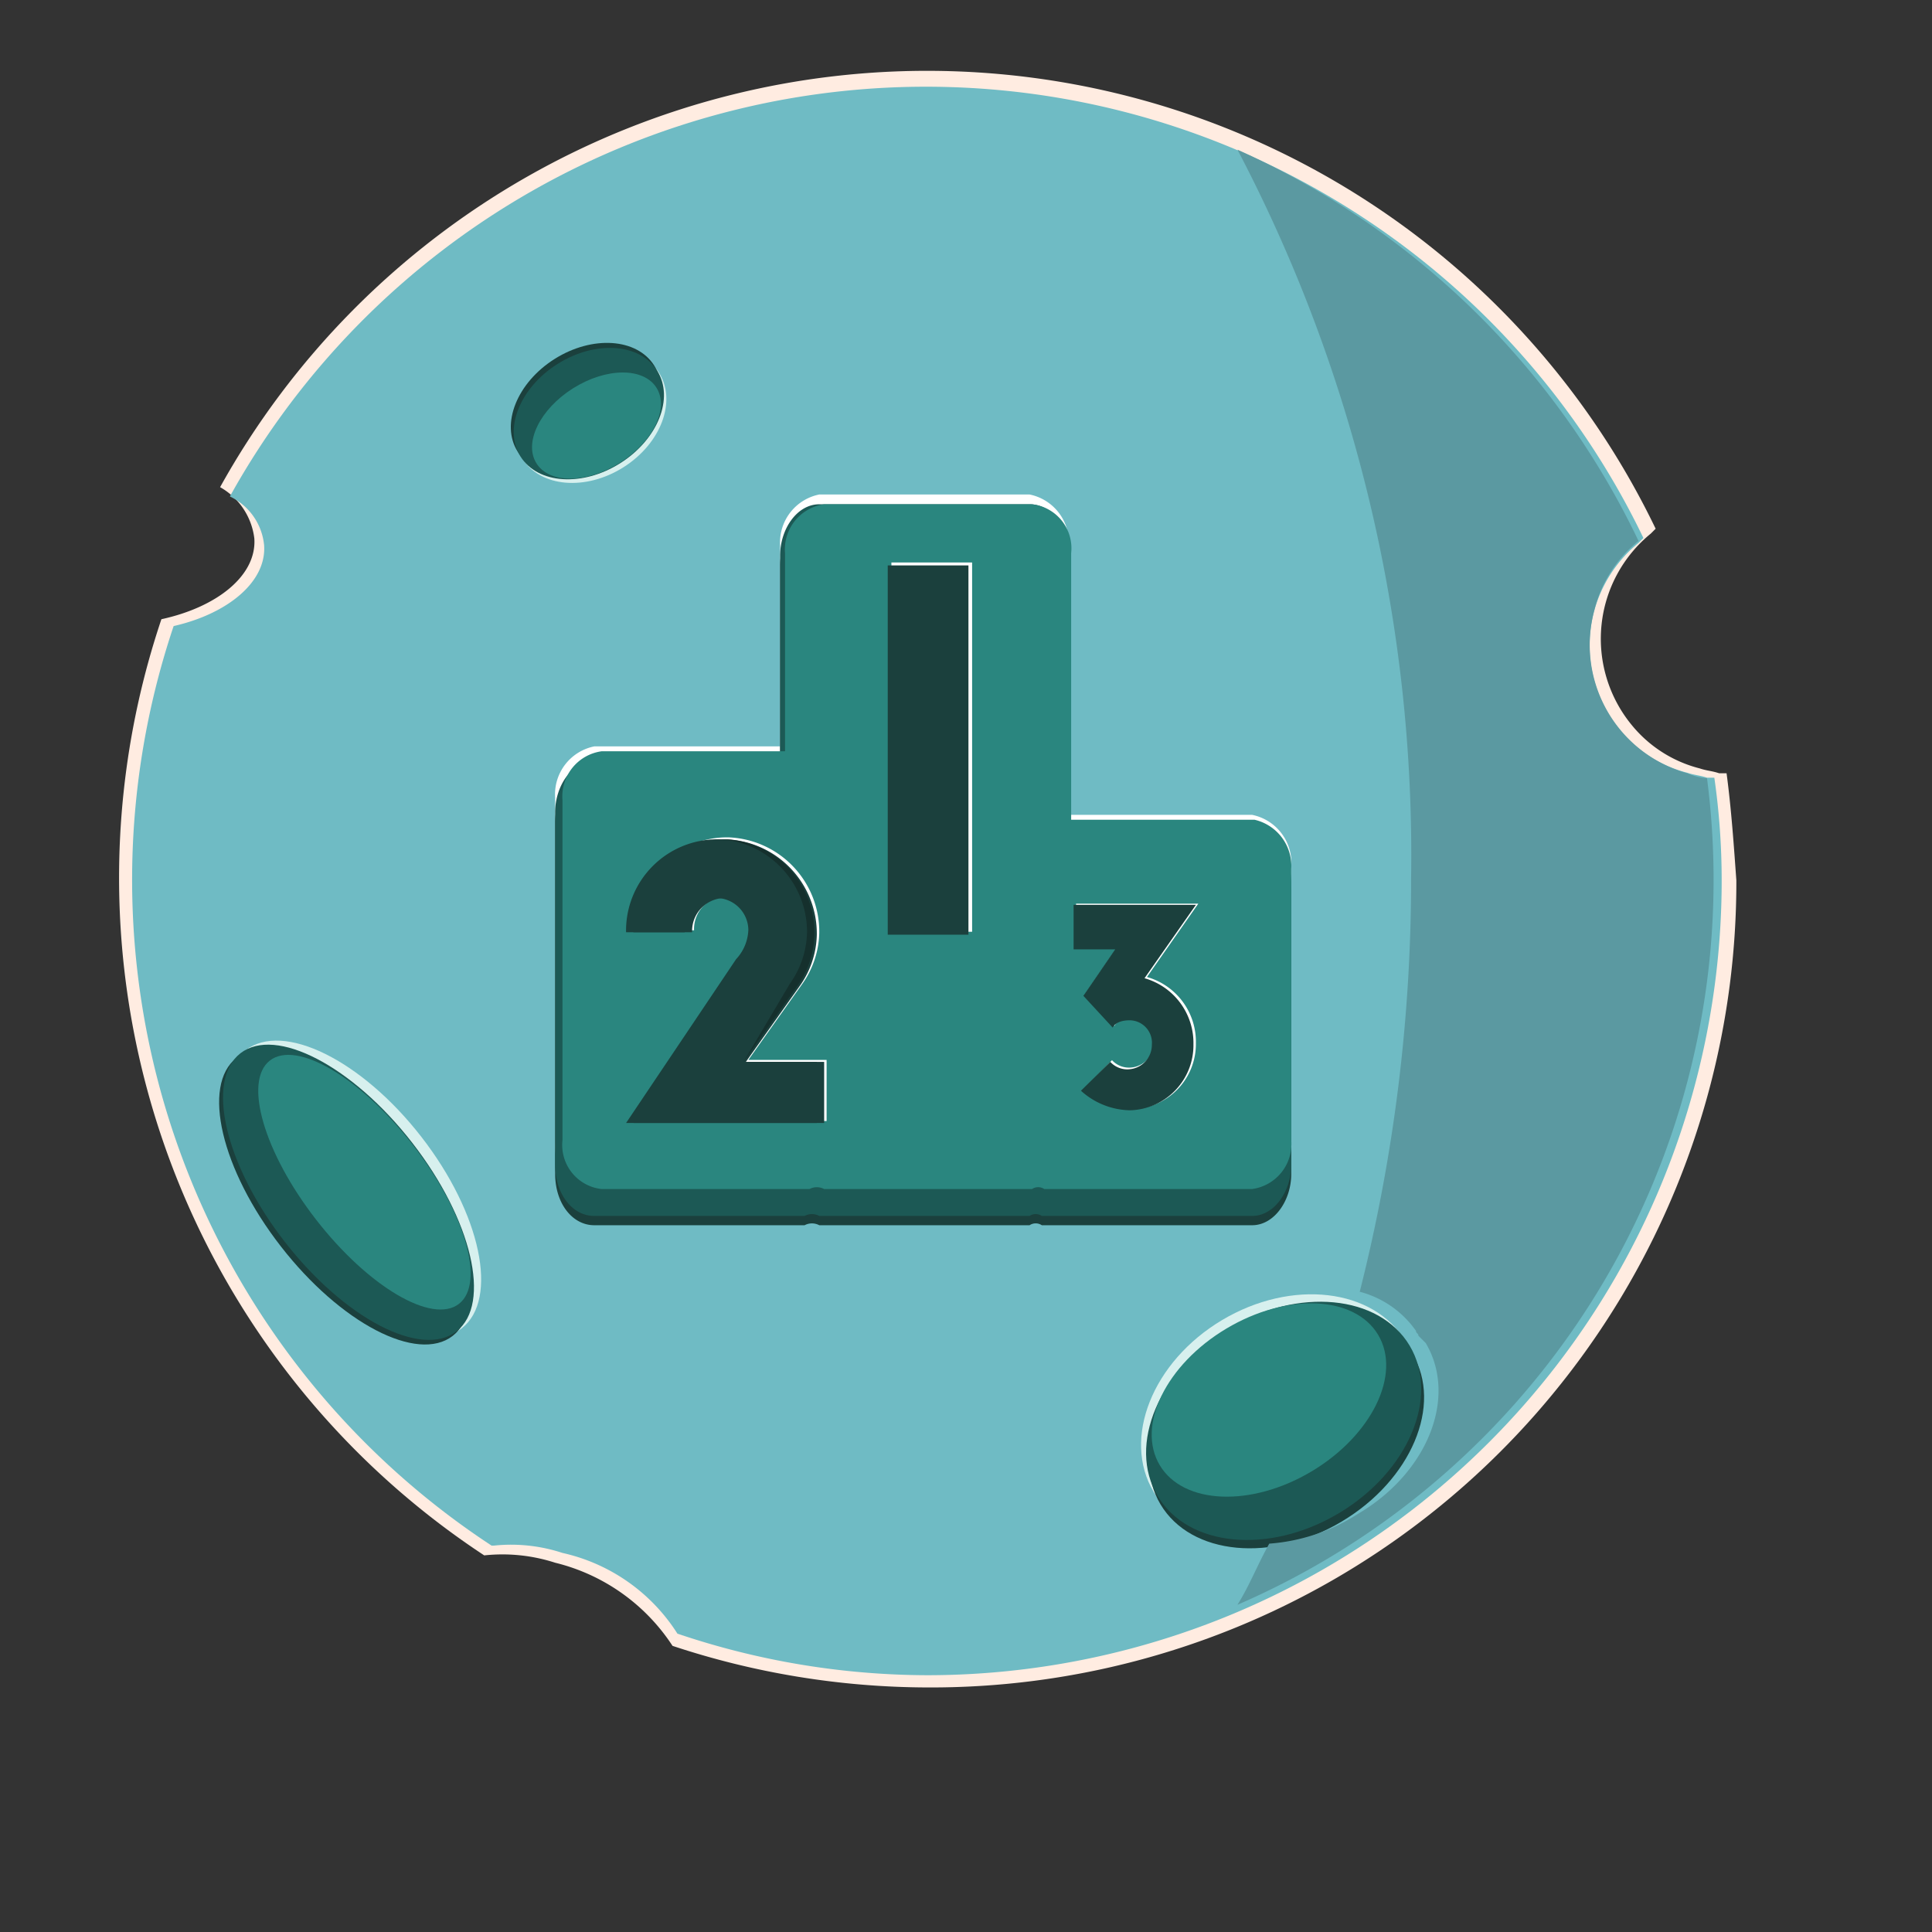 <svg xmlns="http://www.w3.org/2000/svg" viewBox="0 0 79 79" id="leaderboard"><rect x="0" y="0" width="79" height="79" fill="#333333" stroke="none"/><g><g><path fill="#ffece1" d="M71 36a32.93 32.93 0 0 1-33.1 33 33.32 33.32 0 0 1-10.4-1.7 8 8 0 0 0-4.8-3.4 7 7 0 0 0-2.9-.3A33.17 33.17 0 0 1 6.6 25.32c2.3-.5 3.9-1.8 3.8-3.3a2.79 2.79 0 0 0-1.4-2.1 33.06 33.06 0 0 1 58.7 1.7l-.2.2a5.55 5.55 0 0 0-.8 7.8 5.26 5.26 0 0 0 2.8 1.8c.3.1.5.1.8.2h.3c.2 1.5.3 3 .4 4.38z"></path><path fill="#6fbbc4" d="M70.4 36a32.5 32.5 0 0 1-32.5 32.5 32.09 32.09 0 0 1-10.2-1.7 7.5 7.5 0 0 0-4.7-3.3 6.72 6.72 0 0 0-2.8-.3h-.1a32.56 32.56 0 0 1-13-37.6c2.2-.5 3.8-1.8 3.7-3.3a2.47 2.47 0 0 0-1.4-2A32.55 32.55 0 0 1 67.2 22l-.2.2a5.41 5.41 0 0 0-.8 7.6 5.26 5.26 0 0 0 2.8 1.8c.3.1.5.1.8.2h.3a29.66 29.66 0 0 1 .3 4.2z"></path><ellipse cx="52.32" cy="57.93" fill="#d7f0ee" rx="6" ry="4.6" transform="rotate(-30.83 52.323 57.92)"></ellipse><ellipse cx="52.61" cy="58.44" fill="#1b403d" rx="6" ry="4.4" transform="rotate(-30.83 52.607 58.447)"></ellipse><ellipse cx="52.49" cy="58.1" fill="#1c5955" rx="6" ry="4.4" transform="rotate(-30.83 52.488 58.102)"></ellipse><ellipse cx="51.89" cy="57.25" fill="#2a867f" rx="5.2" ry="3.4" transform="rotate(-30.83 51.883 57.253)"></ellipse><path fill="#5b99a1" d="M69.8 31.82a2.35 2.35 0 0 1-.8-.2 5.45 5.45 0 0 1-3.8-6.7 5.26 5.26 0 0 1 1.8-2.8 33.16 33.16 0 0 0-16.4-16 62.07 62.07 0 0 1 7.1 29.8 68.64 68.64 0 0 1-2.1 16.9 4.06 4.06 0 0 1 2.3 1.6c0 .1.1.1.1.2l.1.1.1.1.1.1c1.3 2.2.1 5.3-2.8 7a7.71 7.71 0 0 1-3.6 1.2c-.5.9-.8 1.7-1.3 2.5a32.3 32.3 0 0 0 19.2-33.8z"></path><ellipse cx="24.16" cy="17" fill="#d7f0ee" rx="3.3" ry="2.5" transform="rotate(-32.21 24.15 17.01)"></ellipse><ellipse cx="23.96" cy="16.71" fill="#1b403d" rx="3.3" ry="2.4" transform="rotate(-32.21 23.955 16.71)"></ellipse><ellipse cx="24.08" cy="16.91" fill="#1c5955" rx="3.3" ry="2.4" transform="rotate(-32.21 24.083 16.915)"></ellipse><ellipse cx="24.39" cy="17.4" fill="#2a867f" rx="2.9" ry="1.8" transform="rotate(-32.21 24.393 17.4)"></ellipse><ellipse cx="14.46" cy="48.63" fill="#d7f0ee" rx="3.5" ry="7.2" transform="rotate(-37.86 14.46 48.626)"></ellipse><ellipse cx="14.09" cy="48.94" fill="#1b403d" rx="3.3" ry="7.2" transform="rotate(-37.86 14.092 48.94)"></ellipse><ellipse cx="14.25" cy="48.75" fill="#1c5955" rx="3.3" ry="7.2" transform="rotate(-37.86 14.254 48.751)"></ellipse><ellipse cx="14.9" cy="48.34" fill="#2a867f" rx="2.5" ry="6.3" transform="rotate(-37.86 14.901 48.338)"></ellipse><path fill="#fff" d="M51.2 33.32h-7.5v-11a2 2 0 0 0-1.6-2.1h-8.6a2 2 0 0 0-1.6 2.1v8.2h-7.6a2 2 0 0 0-1.6 2.1v14.1a2 2 0 0 0 1.6 2.1h8.6a.64.64 0 0 1 .6 0h8.6a.45.45 0 0 1 .5 0h8.6a2 2 0 0 0 1.6-2.1v-11.3a2 2 0 0 0-1.6-2.1z"></path><path fill="#1b403d" d="M51.2 34.42h-7.5v-11.3c0-1.2-.7-2.1-1.6-2.1h-8.6c-.9 0-1.6 1-1.6 2.1v8.4h-7.6c-.9 0-1.6 1-1.6 2.1V48c0 1.2.7 2.1 1.6 2.1h8.6a.64.64 0 0 1 .6 0h8.6a.45.45 0 0 1 .5 0h8.6c.9 0 1.6-1 1.6-2.1V36.52c0-1.1-.7-2.1-1.6-2.1z"></path><path fill="#1c5955" d="M51.2 34h-7.5V22.72c0-1.2-.7-2.1-1.6-2.1h-8.6c-.9 0-1.6 1-1.6 2.1v8.4h-7.6c-.9 0-1.6 1-1.6 2.1v14.4c0 1.2.7 2.1 1.6 2.1h8.6a.64.64 0 0 1 .6 0h8.6a.45.45 0 0 1 .5 0h8.6c.9 0 1.6-1 1.6-2.1v-11.5c0-1.2-.7-2.12-1.6-2.12z"></path><path fill="#2a867f" d="M51.3 33.52h-7.5v-10.9a1.81 1.81 0 0 0-1.6-2h-8.5a1.86 1.86 0 0 0-1.6 2v8.1h-7.5a1.86 1.86 0 0 0-1.6 2v13.9a1.81 1.81 0 0 0 1.6 2h8.5a.64.64 0 0 1 .6 0h8.5a.45.45 0 0 1 .5 0h8.5a1.86 1.86 0 0 0 1.6-2v-11.1a1.94 1.94 0 0 0-1.5-2z"></path><path fill="#fff" d="M36.45 23h3.3v15.1h-3.3z"></path><path fill="#1b403d" d="M36.3 23.12h3.3v15.1h-3.3z"></path><path fill="#fff" d="M45.47 43.35a.94.94 0 0 0 .8.3 1 1 0 0 0 .9-1 .92.92 0 0 0-.9-1c-.6 0-.7.3-.7.3l-1.2-1.3 1.3-1.9H44v-1.8h5l-2.1 3a2.75 2.75 0 0 1 2 2.7 2.66 2.66 0 0 1-2.6 2.7 3.06 3.06 0 0 1-2-.8z"></path><path fill="#1b403d" d="M45.4 43.42a.94.94 0 0 0 .8.3 1 1 0 0 0 .9-1 .92.92 0 0 0-.9-1c-.6 0-.7.3-.7.3l-1.2-1.3 1.3-1.9h-1.7V37h5l-2.1 3a2.75 2.75 0 0 1 2 2.7 2.66 2.66 0 0 1-2.6 2.7 3.06 3.06 0 0 1-2-.8z"></path><path fill="#fff" d="M30.48 39.14a1.85 1.85 0 0 0 .5-1.2 1.32 1.32 0 0 0-1.3-1.3 1.35 1.35 0 0 0-1.3 1.4H26a3.73 3.73 0 0 1 3.8-3.8 3.86 3.86 0 0 1 3.7 3.9 3.76 3.76 0 0 1-.7 2.1l-2.2 3.1h3.2v2.5H26z"></path><path fill="#1b403d" d="M30.4 39.22a1.85 1.85 0 0 0 .5-1.2 1.32 1.32 0 0 0-1.3-1.3 1.35 1.35 0 0 0-1.3 1.4h-2.4a3.73 3.73 0 0 1 3.8-3.8 3.86 3.86 0 0 1 3.7 3.9 3.76 3.76 0 0 1-.7 2.1l-2.2 3.1h3.2v2.5h-7.8z"></path><path fill="#1b403d" d="M30.1 39.22a1.85 1.85 0 0 0 .5-1.2 1.32 1.32 0 0 0-1.3-1.3 1.35 1.35 0 0 0-1.3 1.4h-2.4a3.73 3.73 0 0 1 3.8-3.8 3.86 3.86 0 0 1 3.7 3.9 3.76 3.76 0 0 1-.7 2.1l-2.2 3.1h3.2v2.5h-7.8z"></path><path fill="#15302d" d="M29.6 34.32h-.1a3.8 3.8 0 0 1 3.5 3.8 3.76 3.76 0 0 1-.7 2.1l-1.6 2.7-.3.5 2.2-3.1a3.76 3.76 0 0 0 .7-2.1 3.8 3.8 0 0 0-3.7-3.9z"></path></g></g></svg>
